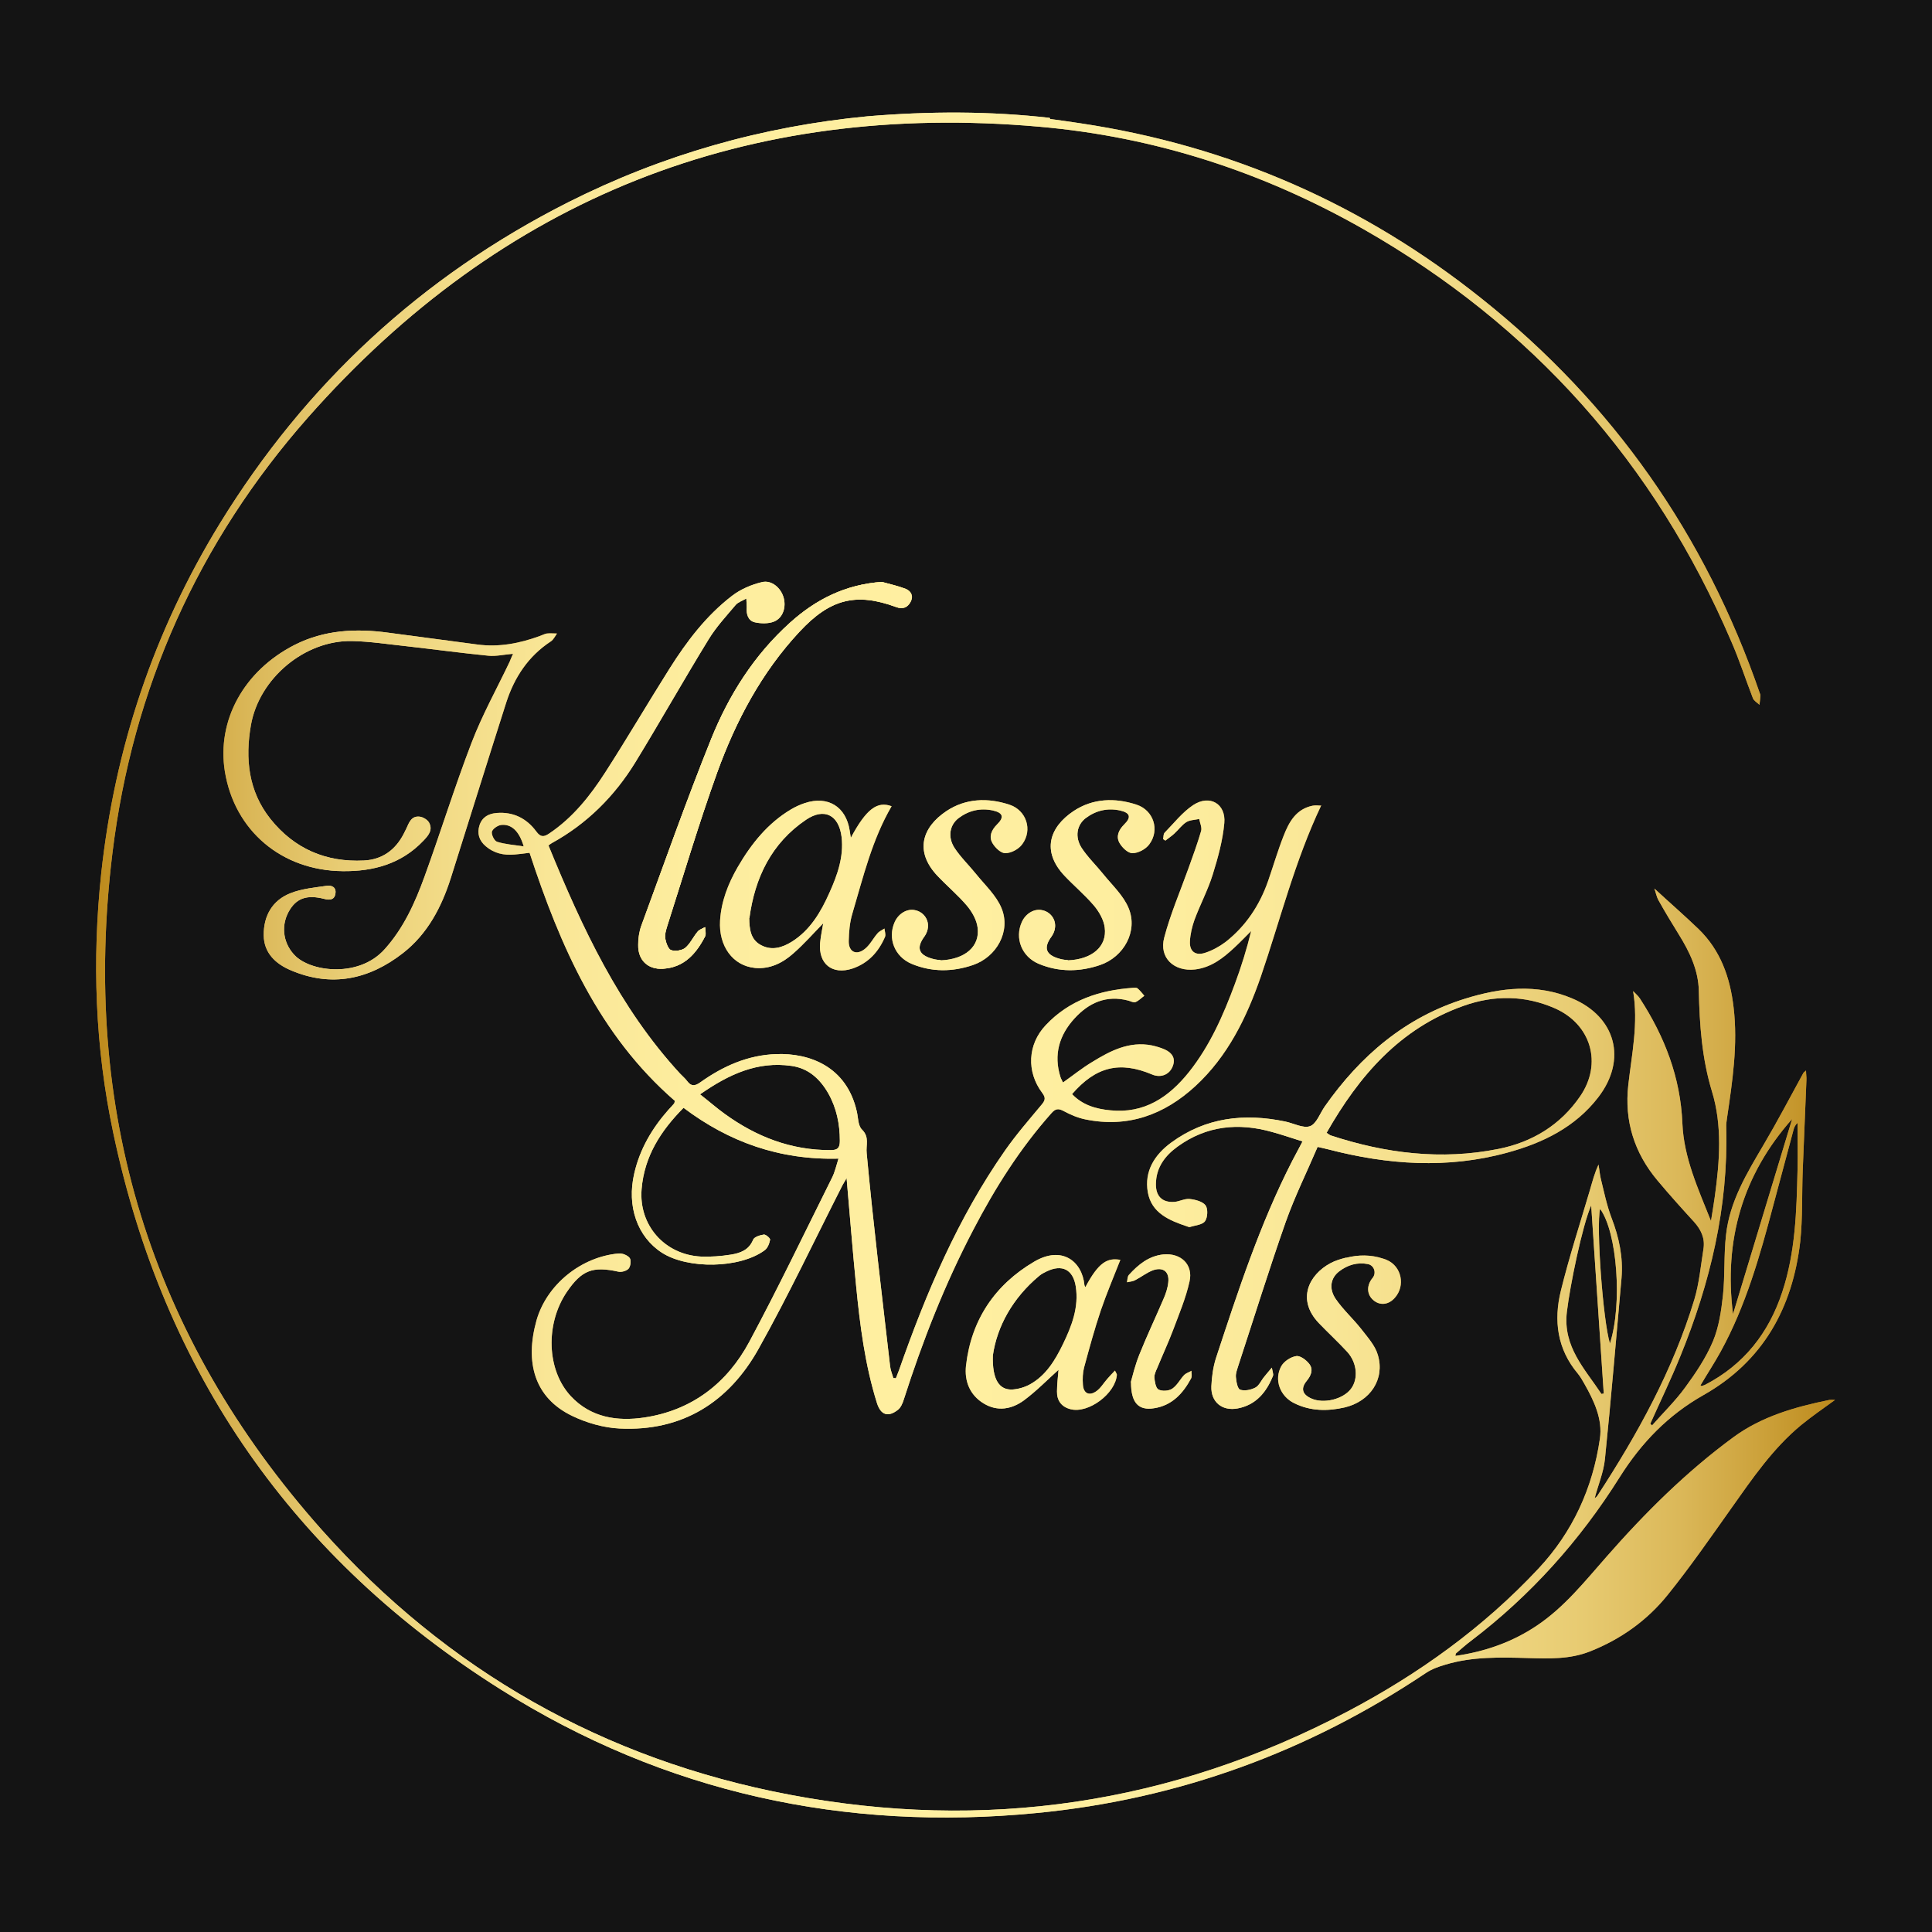 <?xml version="1.0" encoding="UTF-8"?>
<svg id="Layer_1" data-name="Layer 1" xmlns="http://www.w3.org/2000/svg" xmlns:xlink="http://www.w3.org/1999/xlink" viewBox="0 0 100 100">
  <defs>
    <style>
      .cls-1 {
        fill: url(#linear-gradient-2);
      }

      .cls-2 {
        fill: url(#linear-gradient-6);
      }

      .cls-3 {
        fill: url(#linear-gradient-11);
      }

      .cls-4 {
        fill: url(#linear-gradient-10);
      }

      .cls-5 {
        fill: url(#linear-gradient-5);
      }

      .cls-6 {
        fill: #141414;
      }

      .cls-7 {
        fill: url(#linear-gradient-7);
      }

      .cls-8 {
        fill: url(#linear-gradient-9);
      }

      .cls-9 {
        fill: url(#linear-gradient-3);
      }

      .cls-10 {
        fill: url(#linear-gradient);
      }

      .cls-11 {
        fill: url(#linear-gradient-4);
      }

      .cls-12 {
        fill: url(#linear-gradient-8);
      }

      .cls-13 {
        fill: url(#linear-gradient-12);
      }

      .cls-14 {
        fill: url(#linear-gradient-13);
      }
    </style>
    <linearGradient id="linear-gradient" x1="11.55" y1="41.67" x2="28.82" y2="41.67" gradientUnits="userSpaceOnUse">
      <stop offset="0" stop-color="#b5843a"/>
      <stop offset=".05" stop-color="#c39951"/>
      <stop offset=".13" stop-color="#dbbb77"/>
      <stop offset=".21" stop-color="#ecd492"/>
      <stop offset=".28" stop-color="#f7e3a3"/>
      <stop offset=".33" stop-color="#fbe9a9"/>
      <stop offset=".99" stop-color="#b47b2b"/>
    </linearGradient>
    <linearGradient id="linear-gradient-2" x1="33.03" y1="40.14" x2="47.21" y2="40.14" xlink:href="#linear-gradient"/>
    <linearGradient id="linear-gradient-3" x1="52.75" y1="45.8" x2="59.77" y2="45.8" xlink:href="#linear-gradient"/>
    <linearGradient id="linear-gradient-4" x1="46.17" y1="45.8" x2="53.19" y2="45.8" xlink:href="#linear-gradient"/>
    <linearGradient id="linear-gradient-5" x1="58.34" y1="68.92" x2="61.69" y2="68.92" xlink:href="#linear-gradient"/>
    <linearGradient id="linear-gradient-6" x1="5" y1="50" x2="95" y2="50" xlink:href="#linear-gradient"/>
    <linearGradient id="linear-gradient-7" x1="24.77" y1="52.04" x2="68.39" y2="52.04" xlink:href="#linear-gradient"/>
    <linearGradient id="linear-gradient-8" x1="59.37" y1="62.06" x2="83.56" y2="62.06" xlink:href="#linear-gradient"/>
    <linearGradient id="linear-gradient-9" x1="37.26" y1="45.84" x2="46.14" y2="45.84" xlink:href="#linear-gradient"/>
    <linearGradient id="linear-gradient-10" x1="33.03" y1="40.14" x2="47.21" y2="40.14" xlink:href="#linear-gradient"/>
    <linearGradient id="linear-gradient-11" x1="49.98" y1="68.96" x2="57.99" y2="68.96" xlink:href="#linear-gradient"/>
    <linearGradient id="linear-gradient-12" x1="66.17" y1="68.97" x2="72.52" y2="68.97" xlink:href="#linear-gradient"/>
    <linearGradient id="linear-gradient-13" x1="5" y1="50" x2="95" y2="50" gradientUnits="userSpaceOnUse">
      <stop offset="0" stop-color="#bd8a1c"/>
      <stop offset=".04" stop-color="#cba039"/>
      <stop offset=".09" stop-color="#dbb859"/>
      <stop offset=".14" stop-color="#e8cc73"/>
      <stop offset=".2" stop-color="#f2db87"/>
      <stop offset=".26" stop-color="#f9e696"/>
      <stop offset=".34" stop-color="#fded9e"/>
      <stop offset=".48" stop-color="#ffefa1"/>
      <stop offset=".62" stop-color="#fded9e"/>
      <stop offset=".71" stop-color="#f9e696"/>
      <stop offset=".78" stop-color="#f2db87"/>
      <stop offset=".85" stop-color="#e8cc73"/>
      <stop offset=".91" stop-color="#dbb859"/>
      <stop offset=".96" stop-color="#cba039"/>
      <stop offset="1" stop-color="#bd8a1c"/>
    </linearGradient>
  </defs>
  <rect class="cls-6" width="100" height="100"/>
  <g>
    <g>
      <path class="cls-10" d="M26.55,33.85c-.09,.2-.13,.3-.17,.4-.66,1.39-1.42,2.75-1.97,4.19-.88,2.29-1.6,4.63-2.44,6.94-.49,1.35-1.08,2.66-2.06,3.75-1.3,1.46-3.71,1.19-4.59,.38-.63-.59-.81-1.51-.39-2.3,.39-.72,.94-.92,1.87-.68,.26,.07,.51,.05,.56-.27,.06-.34-.2-.45-.45-.41-.63,.09-1.29,.15-1.87,.38-.95,.37-1.4,1.18-1.39,2.18,.01,.92,.62,1.48,1.4,1.81,2.11,.9,4.05,.48,5.81-.89,1.28-1,2-2.39,2.48-3.9,.96-3.03,1.9-6.06,2.87-9.09,.42-1.29,1.14-2.38,2.3-3.14,.14-.09,.22-.27,.32-.41-.18,0-.36-.02-.53,0-.12,.02-.24,.09-.36,.13-1.04,.38-2.11,.59-3.23,.44-1.53-.21-3.07-.4-4.6-.61-1.68-.23-3.32-.15-4.86,.63-2.63,1.34-4.04,3.91-3.61,6.56,.5,3.05,2.93,5.12,6.1,5.15,1.59,.02,3.04-.38,4.17-1.57,.25-.26,.51-.55,.3-.94-.08-.15-.31-.29-.49-.31-.43-.05-.55,.31-.69,.62-.04,.09-.09,.17-.13,.26-.43,.84-1.11,1.34-2.06,1.39-1.97,.1-3.61-.61-4.84-2.15-1.14-1.43-1.32-3.12-1.01-4.87,.43-2.41,2.78-4.39,5.23-4.34,.95,.02,1.89,.17,2.84,.27,1.41,.16,2.81,.35,4.22,.49,.39,.04,.79-.06,1.29-.1Z"/>
      <path class="cls-1" d="M45.65,30.12c-1.88,.13-3.42,.9-4.76,2.11-1.86,1.67-3.17,3.75-4.09,6.04-1.28,3.18-2.42,6.42-3.61,9.65-.11,.31-.16,.66-.16,.99-.01,.79,.5,1.28,1.28,1.23,1.1-.07,1.72-.79,2.18-1.68,.06-.12,0-.31,0-.47-.13,.08-.29,.12-.38,.23-.23,.27-.38,.62-.64,.84-.17,.14-.52,.19-.74,.12-.15-.05-.26-.37-.3-.58-.04-.19,.02-.42,.08-.61,.86-2.67,1.65-5.36,2.6-8,.97-2.68,2.3-5.19,4.27-7.3,1.58-1.69,2.93-2.03,5-1.27,.32,.12,.58,.04,.74-.26,.16-.31,.03-.56-.25-.68-.4-.16-.82-.25-1.23-.36Z"/>
      <path class="cls-9" d="M55.27,49.69c-.07,0-.26-.01-.45-.07-.7-.2-.82-.57-.39-1.15,.1-.14,.17-.32,.18-.48,.04-.43-.26-.8-.67-.88-.41-.09-.85,.17-1.05,.61-.38,.84-.01,1.8,.88,2.17,1.04,.43,2.11,.42,3.17,.06,1.23-.42,1.97-1.75,1.48-2.94-.27-.66-.85-1.19-1.31-1.76-.37-.46-.81-.88-1.13-1.37-.36-.57-.24-1.18,.21-1.53,.53-.4,1.13-.54,1.78-.4,.53,.12,.6,.35,.21,.73-.28,.28-.43,.62-.23,.96,.14,.24,.44,.53,.67,.52,.3,0,.69-.21,.87-.46,.55-.74,.22-1.76-.66-2.05-1.12-.37-2.27-.33-3.26,.33-1.26,.84-1.66,2.08-.48,3.34,.5,.53,1.06,1,1.53,1.55,.27,.32,.51,.74,.56,1.14,.13,.97-.64,1.65-1.92,1.7Z"/>
      <path class="cls-11" d="M48.69,49.69c-.07,0-.26-.01-.45-.07-.7-.2-.82-.57-.39-1.15,.1-.14,.17-.32,.18-.48,.04-.43-.26-.8-.67-.88-.41-.09-.85,.17-1.05,.61-.38,.84-.01,1.8,.88,2.17,1.04,.43,2.11,.42,3.17,.06,1.23-.42,1.97-1.75,1.48-2.94-.27-.66-.85-1.19-1.31-1.76-.37-.46-.81-.88-1.13-1.37-.36-.57-.24-1.18,.21-1.53,.53-.4,1.13-.54,1.78-.4,.53,.12,.6,.35,.21,.73-.28,.28-.43,.62-.23,.96,.14,.24,.44,.53,.67,.52,.3,0,.69-.21,.87-.46,.55-.74,.22-1.76-.66-2.05-1.12-.37-2.27-.33-3.26,.33-1.26,.84-1.66,2.08-.48,3.34,.5,.53,1.06,1,1.53,1.55,.27,.32,.51,.74,.56,1.14,.13,.97-.64,1.65-1.92,1.7Z"/>
      <path class="cls-5" d="M58.54,71.55c0,1.09,.41,1.46,1.19,1.34,.93-.14,1.5-.76,1.92-1.54,.06-.11,.02-.26,.02-.4-.12,.07-.27,.12-.37,.21-.22,.23-.37,.55-.63,.72-.18,.12-.52,.14-.71,.04-.14-.08-.19-.4-.21-.62-.01-.16,.08-.34,.15-.5,.27-.66,.57-1.3,.82-1.96,.31-.83,.66-1.65,.85-2.51,.2-.88-.45-1.49-1.36-1.4-.75,.08-1.3,.53-1.78,1.06-.08,.09-.07,.25-.1,.38,.14-.03,.29-.04,.41-.1,.33-.17,.62-.41,.96-.53,.52-.17,.83,.1,.77,.63-.03,.3-.13,.6-.25,.87-.41,.96-.86,1.91-1.25,2.88-.22,.55-.36,1.13-.44,1.42Z"/>
      <path class="cls-2" d="M54.36,6.16c.52,.07,1.03,.14,1.55,.22,7.76,1.16,14.7,4.21,20.81,9.1,6.77,5.4,11.55,12.22,14.37,20.41,.01,.03,.03,.06,.03,.09-.01,.17-.03,.33-.05,.5-.12-.11-.29-.21-.34-.34-.38-.98-.7-1.98-1.12-2.94-3.96-9.24-10.31-16.36-19.04-21.34-5.2-2.96-10.8-4.78-16.76-5.3-15.14-1.34-27.83,3.67-37.88,15.06-5.67,6.43-9.07,14.01-10.11,22.53-1.63,13.27,1.93,25.03,10.84,35.04,6.49,7.28,14.6,11.88,24.19,13.7,10.11,1.92,19.78,.5,28.91-4.31,3.68-1.94,7.03-4.35,9.87-7.39,1.77-1.89,2.81-4.17,3.18-6.72,.15-1-.3-1.96-.8-2.84-.1-.18-.21-.37-.34-.53-1.07-1.27-1.26-2.75-.88-4.29,.43-1.75,.99-3.47,1.5-5.2,.13-.44,.24-.89,.45-1.33,.04,.23,.06,.47,.11,.7,.17,.69,.31,1.39,.56,2.05,.39,1.01,.61,2.04,.52,3.12-.28,3.13-.54,6.26-.86,9.38-.07,.68-.35,1.33-.53,2.02,.05-.04,.11-.08,.14-.13,2.08-3.19,3.91-6.5,5.02-10.16,.25-.84,.33-1.73,.47-2.61,.09-.55-.12-1-.49-1.41-.64-.7-1.28-1.41-1.89-2.14-1.2-1.43-1.72-3.08-1.51-4.94,.18-1.6,.53-3.19,.25-4.86,.12,.13,.26,.24,.35,.38,1.28,1.97,2.1,4.08,2.2,6.46,.07,1.78,.82,3.4,1.48,5.06,.07-.43,.14-.86,.2-1.28,.25-1.82,.39-3.67-.15-5.43-.52-1.71-.64-3.44-.68-5.2-.02-1.08-.48-2.03-1.04-2.93-.36-.58-.71-1.16-1.04-1.75-.11-.19-.15-.43-.22-.62,.77,.71,1.54,1.38,2.28,2.09,1.15,1.11,1.64,2.52,1.82,4.06,.23,1.93-.06,3.83-.34,5.73-.02,.16-.05,.32-.04,.48,.11,4.14-.83,8.06-2.38,11.86-.48,1.18-1.03,2.32-1.55,3.48,.03,.03,.06,.06,.09,.09,.57-.65,1.2-1.26,1.71-1.96,.55-.75,1.08-1.54,1.44-2.39,.31-.74,.43-1.57,.52-2.38,.11-1.04,.04-2.1,.16-3.14,.19-1.73,1.08-3.19,1.94-4.65,.72-1.22,1.38-2.48,2.06-3.72,.02-.04,.06-.06,.14-.13,0,.2,.03,.35,.02,.5-.06,1.55-.13,3.09-.19,4.64-.05,1.24,0,2.49-.13,3.72-.4,3.43-1.92,6.19-5.01,7.94-1.82,1.03-3.2,2.45-4.33,4.24-2.05,3.27-4.61,6.13-7.7,8.48-.27,.2-.52,.43-.78,.65-.02,.02-.01,.06-.03,.13,1.53-.22,2.94-.71,4.22-1.57,1.43-.96,2.48-2.29,3.6-3.56,1.99-2.27,4.13-4.4,6.57-6.19,1.47-1.08,3.2-1.57,4.97-1.93,.07-.01,.15,0,.29,0-.62,.45-1.2,.85-1.74,1.29-1.47,1.21-2.54,2.78-3.63,4.32-1.07,1.51-2.13,3.04-3.29,4.48-1.06,1.32-2.43,2.3-4.03,2.93-1.04,.41-2.12,.37-3.2,.34-1.44-.04-2.88-.08-4.27,.34-.35,.1-.71,.23-1.01,.43-6.11,4.09-12.82,6.54-20.14,7.25-9.95,.97-19.26-1.05-27.73-6.38-10.73-6.75-17.46-16.39-20.08-28.83-.94-4.44-1.1-8.93-.62-13.43,.7-6.48,2.72-12.52,6.13-18.09,4.45-7.25,10.46-12.81,18.04-16.64,4.88-2.46,10.05-3.93,15.49-4.45,3.21-.27,6.36-.27,9.43,.08Zm33.65,65.54s.05,.04,.06,.04c.06-.02,.12-.03,.18-.06,2.01-1.04,3.3-2.68,4-4.81,.68-2.05,.74-4.18,.79-6.31,.02-.81,0-1.63,0-2.44-.12,.11-.18,.24-.21,.37-.35,1.31-.7,2.61-1.05,3.92-.69,2.6-1.42,5.19-2.73,7.57-.32,.58-.69,1.14-1.03,1.72Zm-5.65-9.31c-.46,1.04-1.1,4.16-1.26,5.52-.21,1.8,.93,2.94,1.79,4.24,.04,0,.08-.02,.12-.02-.22-3.28-.44-6.57-.65-9.73Zm7.34,5.63c1.02-3.37,2.04-6.73,3.06-10.1-2.57,2.9-3.54,6.28-3.06,10.1Zm-6.88-5.45c-.21,.88,.15,5.81,.51,6.97,.65-2.02,.38-5.76-.51-6.97Z"/>
      <path class="cls-7" d="M68.39,41.68c-1.37,2.88-2.12,5.92-3.13,8.87-.74,2.13-1.71,4.12-3.39,5.67-1.61,1.48-3.49,2.17-5.69,1.72-.39-.08-.77-.24-1.12-.43-.28-.15-.43-.13-.64,.11-1.62,1.82-2.91,3.86-4.03,6.01-1.48,2.82-2.64,5.78-3.61,8.81-.06,.19-.15,.41-.3,.53-.51,.4-.89,.28-1.09-.35-.62-1.98-.88-4.03-1.08-6.09-.18-1.81-.32-3.62-.49-5.55-.11,.19-.16,.27-.21,.36-1.44,2.83-2.8,5.71-4.35,8.48-1.54,2.75-3.94,4.28-7.19,4.12-.83-.04-1.7-.29-2.45-.65-1.96-.94-2.46-2.77-1.85-4.95,.53-1.86,2.32-3.29,4.25-3.46,.19-.02,.46,.09,.57,.23,.09,.11,.05,.43-.05,.55-.1,.12-.37,.2-.54,.16-1.32-.29-1.89-.08-2.66,1.05-1.12,1.65-1.05,4.05,.21,5.4,1.03,1.1,2.39,1.31,3.8,1.1,2.47-.37,4.29-1.78,5.44-3.93,1.49-2.78,2.86-5.64,4.27-8.47,.15-.29,.22-.62,.34-1-3.05,.08-5.67-.86-8.02-2.63-1.19,1.2-2.03,2.52-2.17,4.2-.16,1.88,1.2,3.41,3.08,3.5,.51,.02,1.03-.02,1.54-.1,.48-.08,.93-.23,1.15-.77,.06-.15,.36-.24,.56-.27,.1-.01,.34,.2,.32,.27-.04,.2-.13,.44-.29,.55-1.29,.94-3.97,.98-5.31,.12-1.27-.82-1.83-2.4-1.43-4.11,.29-1.26,.92-2.33,1.77-3.29,.1-.11,.2-.21,.29-.32,.02-.02,.02-.06,.04-.14-3.93-3.41-5.93-8-7.52-12.84-.3,.04-.54,.07-.78,.09-.55,.05-1.06-.06-1.49-.43-.34-.29-.46-.66-.32-1.09,.14-.42,.47-.6,.89-.63,.86-.07,1.55,.28,2.05,.96,.22,.3,.39,.29,.67,.1,1.22-.82,2.11-1.94,2.89-3.15,1.14-1.77,2.21-3.6,3.34-5.39,.89-1.41,1.9-2.74,3.23-3.76,.44-.34,1-.58,1.55-.71,.5-.12,.98,.3,1.12,.8,.14,.49-.03,1.05-.49,1.24-.29,.12-.69,.11-1,.04-.35-.08-.45-.42-.42-.78,0-.11-.01-.22-.02-.45-.23,.13-.43,.19-.55,.33-.49,.58-1.01,1.14-1.4,1.78-1.29,2.1-2.5,4.25-3.79,6.36-1.08,1.76-2.51,3.19-4.33,4.19-.07,.04-.13,.09-.17,.12,1.74,4.26,3.66,8.39,6.81,11.81,.12,.13,.26,.24,.37,.39,.21,.28,.4,.26,.68,.06,1.18-.84,2.46-1.41,3.93-1.46,1.7-.06,3.64,.62,4.17,2.98,.07,.31,.06,.72,.26,.92,.41,.4,.2,.8,.25,1.24,.34,3.67,.79,7.34,1.21,11,.02,.21,.11,.42,.17,.63,.04,0,.09,0,.13,.01,.05-.14,.11-.27,.16-.41,1.4-4,3.05-7.89,5.49-11.38,.58-.83,1.25-1.6,1.9-2.38,.2-.24,.2-.37,.02-.61-.81-1.08-.76-2.5,.19-3.5,1.21-1.29,2.78-1.81,4.51-1.93,.08,0,.19-.02,.24,.03,.13,.11,.24,.25,.35,.38-.15,.11-.29,.26-.46,.33-.1,.04-.25-.05-.37-.08-1.13-.3-2.04,.11-2.78,.92-.79,.86-1.1,1.88-.73,3.04,.03,.09,.08,.17,.13,.28,.51-.36,.99-.75,1.51-1.06,.94-.58,1.92-1.09,3.09-.86,.23,.05,.47,.12,.69,.22,.36,.17,.55,.45,.39,.86-.15,.39-.53,.58-.94,.47-.05-.01-.09-.03-.14-.05-1.67-.7-2.9-.4-4.13,1.02,.54,.57,1.24,.77,1.98,.84,1.76,.18,3.03-.68,4.07-1.98,1.09-1.37,1.78-2.95,2.38-4.57,.33-.89,.61-1.79,.84-2.73-.29,.29-.57,.58-.87,.86-.58,.54-1.2,1.03-2.04,1.13-1.08,.12-1.87-.6-1.59-1.65,.32-1.22,.83-2.4,1.26-3.6,.23-.64,.46-1.27,.65-1.92,.05-.18-.06-.41-.1-.62-.22,.05-.48,.05-.66,.16-.24,.15-.41,.4-.63,.6-.14,.13-.31,.24-.46,.36-.04-.03-.08-.05-.12-.08,.03-.11,.01-.26,.08-.33,.48-.49,.92-1.06,1.48-1.43,.85-.56,1.7-.07,1.61,.93-.08,.9-.33,1.8-.6,2.67-.25,.8-.65,1.55-.94,2.33-.13,.36-.22,.75-.24,1.12-.03,.52,.28,.76,.78,.6,.37-.12,.74-.32,1.06-.56,1.06-.83,1.77-1.91,2.21-3.17,.27-.78,.5-1.57,.8-2.33,.28-.72,.65-1.39,1.51-1.56,.16-.03,.32,0,.45,0Zm-32.16,14.96c.49,.38,.87,.72,1.29,1.02,1.63,1.18,3.43,1.88,5.48,1.87,.36,0,.47-.12,.47-.48,0-.87-.17-1.7-.6-2.46-.43-.75-1.03-1.3-1.91-1.42-1.75-.25-3.23,.43-4.72,1.47Zm-9.12-12.82c-.23-.8-.64-1.18-1.17-1.12-.18,.02-.44,.2-.48,.35-.03,.16,.13,.48,.27,.52,.41,.13,.86,.16,1.38,.24Z"/>
      <path class="cls-12" d="M68.2,59.36c-.56,1.31-1.19,2.58-1.66,3.91-.86,2.45-1.63,4.93-2.44,7.4-.06,.2-.15,.41-.13,.61,.02,.23,.08,.6,.22,.65,.23,.08,.56,.01,.79-.11,.19-.1,.3-.37,.45-.55,.1-.13,.21-.25,.4-.48,.04,.23,.09,.34,.06,.42-.34,.85-.88,1.51-1.83,1.69-.8,.15-1.39-.33-1.36-1.14,.02-.49,.09-1,.24-1.47,1.14-3.46,2.27-6.93,3.94-10.19,.16-.31,.33-.62,.54-1.02-.55-.17-1.06-.35-1.58-.49-1.74-.49-3.39-.33-4.89,.76-.65,.47-1.11,1.08-1.12,1.93-.01,.63,.32,.97,.95,.93,.27-.02,.54-.18,.8-.15,.29,.03,.67,.13,.82,.33,.13,.18,.11,.63-.03,.82-.14,.19-.51,.21-.78,.3-.04,.01-.09-.01-.14-.03-.93-.31-1.85-.69-2.04-1.77-.19-1.09,.35-1.94,1.21-2.57,1.79-1.31,3.79-1.53,5.9-1.09,.44,.09,.94,.37,1.29,.24,.33-.12,.51-.66,.76-1.02,1.84-2.62,4.17-4.62,7.27-5.58,1.83-.57,3.7-.79,5.54-.01,2.25,.95,2.85,3.16,1.35,5.11-1.19,1.55-2.87,2.37-4.71,2.87-3.1,.85-6.2,.63-9.27-.17-.15-.04-.31-.07-.56-.13Zm.47-.72c.1,.06,.15,.11,.21,.13,2.83,.93,5.72,1.29,8.67,.7,1.76-.35,3.22-1.24,4.24-2.73,1.16-1.69,.57-3.72-1.31-4.55-1.55-.68-3.15-.69-4.72-.13-3.29,1.16-5.41,3.61-7.1,6.58Z"/>
      <path class="cls-8" d="M44.04,43.36c.8-1.49,1.37-1.91,2.11-1.63-1.01,1.73-1.47,3.66-2.03,5.55-.14,.46-.18,.95-.19,1.43-.01,.56,.39,.76,.83,.41,.27-.21,.43-.55,.66-.81,.09-.11,.24-.17,.36-.25,.01,.14,.08,.31,.03,.43-.33,.77-.86,1.36-1.68,1.64-1.05,.35-1.78-.24-1.68-1.33,.03-.35,.11-.7,.16-1.01-.5,.51-.99,1.07-1.55,1.56-.55,.49-1.21,.82-1.98,.75-1.15-.11-1.89-1.13-1.81-2.45,.06-1,.42-1.92,.92-2.78,.7-1.2,1.55-2.26,2.76-2.98,.22-.13,.46-.24,.7-.32,1.2-.4,2.14,.18,2.33,1.42,.01,.09,.03,.18,.06,.37Zm-5.26,4.16c.01,.56,.06,1.11,.61,1.4,.56,.3,1.1,.13,1.6-.18,.95-.6,1.5-1.54,1.94-2.53,.41-.91,.75-1.86,.63-2.89-.14-1.13-.89-1.53-1.84-.89-1.79,1.21-2.65,3-2.93,5.09Z"/>
      <path class="cls-4" d="M45.65,30.12c.41,.12,.83,.21,1.23,.36,.28,.11,.42,.37,.25,.68-.16,.3-.41,.38-.74,.26-2.07-.77-3.42-.43-5,1.27-1.97,2.11-3.3,4.62-4.27,7.3-.95,2.64-1.75,5.33-2.6,8-.06,.2-.12,.42-.08,.61,.04,.21,.15,.53,.3,.58,.22,.07,.56,.02,.74-.12,.26-.22,.41-.57,.64-.84,.09-.11,.25-.16,.38-.23,0,.16,.06,.34,0,.47-.46,.9-1.09,1.62-2.18,1.68-.78,.05-1.3-.45-1.28-1.23,0-.33,.05-.68,.16-.99,1.18-3.22,2.32-6.46,3.61-9.65,.92-2.29,2.24-4.36,4.09-6.04,1.34-1.21,2.89-1.99,4.76-2.11Z"/>
      <path class="cls-3" d="M56.17,66.64c.69-1.31,1.15-1.55,1.82-1.43-.34,.87-.71,1.73-1.01,2.61-.33,.98-.6,1.97-.87,2.97-.07,.27-.08,.58-.06,.86,.02,.46,.31,.62,.68,.37,.24-.16,.4-.45,.6-.67,.11-.13,.23-.25,.38-.41,.07,.14,.1,.18,.1,.22-.07,.97-1.47,2.02-2.4,1.78-.47-.12-.71-.45-.7-.92,0-.41,.06-.83,.08-1.12-.55,.49-1.13,1.09-1.79,1.58-.63,.46-1.37,.6-2.09,.16-.72-.44-1-1.16-.91-1.96,.27-2.36,1.49-4.17,3.52-5.37,1.45-.86,2.49-.02,2.61,1.2,0,.04,.04,.08,.06,.13Zm-4.78,3.51c-.04,1.26,.33,1.81,1.02,1.77,.31-.02,.64-.12,.91-.27,.82-.46,1.29-1.24,1.69-2.06,.46-.95,.84-1.92,.67-3.01-.14-.87-.71-1.16-1.51-.77-.13,.06-.26,.13-.37,.22-1.4,1.16-2.2,2.65-2.41,4.13Z"/>
      <path class="cls-13" d="M69.69,65.1c.62-.16,1.27-.16,1.88,.04,.08,.02,.15,.05,.22,.08,.76,.33,.96,1.33,.41,1.95-.32,.37-.77,.42-1.11,.13-.36-.3-.36-.78-.04-1.16,0,0,0,0,0,0,.2-.25,.08-.64-.24-.71,0,0,0,0,0,0-.55-.11-1.06,.04-1.5,.38-.44,.34-.54,.89-.17,1.43,.38,.55,.89,1.01,1.31,1.54,.33,.43,.73,.86,.87,1.36,.37,1.25-.4,2.4-1.73,2.71-.88,.2-1.77,.19-2.6-.22-.74-.36-1.06-1.22-.67-1.92,.14-.25,.49-.48,.78-.52,.2-.03,.52,.21,.67,.41,.22,.29,.09,.6-.14,.88-.31,.38-.23,.69,.23,.9,.64,.3,1.66,.05,2.07-.5,.38-.51,.32-1.34-.2-1.91-.47-.51-.98-.98-1.46-1.48-1.18-1.23-.51-2.52,.6-3.11,.24-.13,.51-.21,.78-.28Z"/>
    </g>
    <g>
      <path class="cls-14" d="M26.55,33.85c-.09,.2-.13,.3-.17,.4-.66,1.39-1.42,2.75-1.97,4.19-.88,2.29-1.6,4.63-2.44,6.94-.49,1.35-1.08,2.66-2.06,3.75-1.3,1.46-3.71,1.19-4.59,.38-.63-.59-.81-1.51-.39-2.3,.39-.72,.94-.92,1.87-.68,.26,.07,.51,.05,.56-.27,.06-.34-.2-.45-.45-.41-.63,.09-1.29,.15-1.87,.38-.95,.37-1.4,1.18-1.39,2.18,.01,.92,.62,1.48,1.4,1.81,2.11,.9,4.05,.48,5.81-.89,1.28-1,2-2.39,2.48-3.9,.96-3.03,1.9-6.06,2.87-9.09,.42-1.29,1.14-2.38,2.3-3.14,.14-.09,.22-.27,.32-.41-.18,0-.36-.02-.53,0-.12,.02-.24,.09-.36,.13-1.04,.38-2.11,.59-3.23,.44-1.53-.21-3.07-.4-4.6-.61-1.68-.23-3.32-.15-4.86,.63-2.63,1.34-4.04,3.91-3.61,6.56,.5,3.05,2.93,5.12,6.1,5.15,1.59,.02,3.04-.38,4.17-1.57,.25-.26,.51-.55,.3-.94-.08-.15-.31-.29-.49-.31-.43-.05-.55,.31-.69,.62-.04,.09-.09,.17-.13,.26-.43,.84-1.11,1.34-2.06,1.39-1.97,.1-3.61-.61-4.84-2.15-1.14-1.43-1.32-3.12-1.01-4.87,.43-2.41,2.78-4.39,5.23-4.34,.95,.02,1.89,.17,2.84,.27,1.41,.16,2.81,.35,4.22,.49,.39,.04,.79-.06,1.29-.1Z"/>
      <path class="cls-14" d="M45.65,30.12c-1.88,.13-3.42,.9-4.76,2.11-1.86,1.67-3.17,3.75-4.09,6.04-1.28,3.18-2.42,6.42-3.61,9.65-.11,.31-.16,.66-.16,.99-.01,.79,.5,1.28,1.28,1.23,1.1-.07,1.72-.79,2.18-1.68,.06-.12,0-.31,0-.47-.13,.08-.29,.12-.38,.23-.23,.27-.38,.62-.64,.84-.17,.14-.52,.19-.74,.12-.15-.05-.26-.37-.3-.58-.04-.19,.02-.42,.08-.61,.86-2.67,1.65-5.36,2.6-8,.97-2.68,2.3-5.19,4.27-7.3,1.58-1.69,2.93-2.03,5-1.27,.32,.12,.58,.04,.74-.26,.16-.31,.03-.56-.25-.68-.4-.16-.82-.25-1.23-.36Z"/>
      <path class="cls-14" d="M55.27,49.69c-.07,0-.26-.01-.45-.07-.7-.2-.82-.57-.39-1.15,.1-.14,.17-.32,.18-.48,.04-.43-.26-.8-.67-.88-.41-.09-.85,.17-1.05,.61-.38,.84-.01,1.8,.88,2.17,1.04,.43,2.11,.42,3.17,.06,1.23-.42,1.97-1.75,1.48-2.94-.27-.66-.85-1.19-1.31-1.76-.37-.46-.81-.88-1.13-1.37-.36-.57-.24-1.18,.21-1.53,.53-.4,1.13-.54,1.78-.4,.53,.12,.6,.35,.21,.73-.28,.28-.43,.62-.23,.96,.14,.24,.44,.53,.67,.52,.3,0,.69-.21,.87-.46,.55-.74,.22-1.76-.66-2.05-1.12-.37-2.27-.33-3.26,.33-1.26,.84-1.66,2.08-.48,3.34,.5,.53,1.06,1,1.53,1.55,.27,.32,.51,.74,.56,1.14,.13,.97-.64,1.65-1.92,1.7Z"/>
      <path class="cls-14" d="M48.69,49.69c-.07,0-.26-.01-.45-.07-.7-.2-.82-.57-.39-1.15,.1-.14,.17-.32,.18-.48,.04-.43-.26-.8-.67-.88-.41-.09-.85,.17-1.05,.61-.38,.84-.01,1.8,.88,2.17,1.04,.43,2.11,.42,3.17,.06,1.23-.42,1.97-1.75,1.48-2.94-.27-.66-.85-1.19-1.31-1.76-.37-.46-.81-.88-1.13-1.37-.36-.57-.24-1.18,.21-1.53,.53-.4,1.13-.54,1.78-.4,.53,.12,.6,.35,.21,.73-.28,.28-.43,.62-.23,.96,.14,.24,.44,.53,.67,.52,.3,0,.69-.21,.87-.46,.55-.74,.22-1.76-.66-2.05-1.12-.37-2.27-.33-3.26,.33-1.26,.84-1.66,2.08-.48,3.34,.5,.53,1.06,1,1.53,1.55,.27,.32,.51,.74,.56,1.14,.13,.97-.64,1.65-1.92,1.7Z"/>
      <path class="cls-14" d="M58.54,71.55c0,1.09,.41,1.46,1.19,1.34,.93-.14,1.5-.76,1.92-1.54,.06-.11,.02-.26,.02-.4-.12,.07-.27,.12-.37,.21-.22,.23-.37,.55-.63,.72-.18,.12-.52,.14-.71,.04-.14-.08-.19-.4-.21-.62-.01-.16,.08-.34,.15-.5,.27-.66,.57-1.3,.82-1.96,.31-.83,.66-1.65,.85-2.51,.2-.88-.45-1.49-1.36-1.4-.75,.08-1.3,.53-1.78,1.06-.08,.09-.07,.25-.1,.38,.14-.03,.29-.04,.41-.1,.33-.17,.62-.41,.96-.53,.52-.17,.83,.1,.77,.63-.03,.3-.13,.6-.25,.87-.41,.96-.86,1.91-1.25,2.88-.22,.55-.36,1.13-.44,1.42Z"/>
      <path class="cls-14" d="M54.36,6.16c.52,.07,1.03,.14,1.55,.22,7.76,1.16,14.7,4.21,20.81,9.1,6.77,5.4,11.55,12.22,14.37,20.41,.01,.03,.03,.06,.03,.09-.01,.17-.03,.33-.05,.5-.12-.11-.29-.21-.34-.34-.38-.98-.7-1.98-1.12-2.94-3.96-9.24-10.31-16.36-19.04-21.34-5.2-2.96-10.8-4.78-16.76-5.3-15.14-1.34-27.83,3.67-37.88,15.06-5.67,6.43-9.07,14.01-10.11,22.53-1.63,13.27,1.93,25.03,10.84,35.04,6.49,7.28,14.6,11.88,24.19,13.7,10.11,1.92,19.78,.5,28.91-4.31,3.68-1.94,7.03-4.35,9.87-7.39,1.77-1.89,2.81-4.17,3.18-6.72,.15-1-.3-1.96-.8-2.84-.1-.18-.21-.37-.34-.53-1.07-1.27-1.26-2.75-.88-4.29,.43-1.75,.99-3.47,1.5-5.2,.13-.44,.24-.89,.45-1.33,.04,.23,.06,.47,.11,.7,.17,.69,.31,1.39,.56,2.05,.39,1.01,.61,2.04,.52,3.12-.28,3.13-.54,6.26-.86,9.38-.07,.68-.35,1.33-.53,2.02,.05-.04,.11-.08,.14-.13,2.08-3.19,3.91-6.5,5.02-10.16,.25-.84,.33-1.73,.47-2.61,.09-.55-.12-1-.49-1.41-.64-.7-1.28-1.41-1.89-2.14-1.2-1.43-1.72-3.08-1.51-4.94,.18-1.6,.53-3.19,.25-4.86,.12,.13,.26,.24,.35,.38,1.28,1.97,2.1,4.08,2.2,6.46,.07,1.78,.82,3.4,1.48,5.06,.07-.43,.14-.86,.2-1.28,.25-1.82,.39-3.67-.15-5.43-.52-1.71-.64-3.44-.68-5.2-.02-1.08-.48-2.03-1.04-2.93-.36-.58-.71-1.16-1.04-1.75-.11-.19-.15-.43-.22-.62,.77,.71,1.54,1.38,2.28,2.09,1.15,1.11,1.64,2.52,1.82,4.06,.23,1.93-.06,3.83-.34,5.73-.02,.16-.05,.32-.04,.48,.11,4.14-.83,8.06-2.38,11.86-.48,1.18-1.03,2.32-1.55,3.48,.03,.03,.06,.06,.09,.09,.57-.65,1.2-1.26,1.71-1.96,.55-.75,1.08-1.54,1.44-2.39,.31-.74,.43-1.57,.52-2.38,.11-1.04,.04-2.1,.16-3.14,.19-1.73,1.08-3.19,1.94-4.65,.72-1.22,1.38-2.48,2.06-3.72,.02-.04,.06-.06,.14-.13,0,.2,.03,.35,.02,.5-.06,1.55-.13,3.09-.19,4.64-.05,1.24,0,2.49-.13,3.72-.4,3.43-1.92,6.19-5.01,7.94-1.82,1.03-3.2,2.45-4.33,4.24-2.05,3.27-4.61,6.13-7.7,8.48-.27,.2-.52,.43-.78,.65-.02,.02-.01,.06-.03,.13,1.53-.22,2.94-.71,4.22-1.57,1.43-.96,2.48-2.29,3.6-3.56,1.99-2.27,4.13-4.4,6.57-6.19,1.47-1.08,3.2-1.57,4.97-1.93,.07-.01,.15,0,.29,0-.62,.45-1.2,.85-1.74,1.29-1.47,1.21-2.54,2.78-3.63,4.32-1.07,1.51-2.13,3.04-3.29,4.48-1.06,1.32-2.43,2.3-4.03,2.93-1.04,.41-2.12,.37-3.2,.34-1.44-.04-2.88-.08-4.27,.34-.35,.1-.71,.23-1.01,.43-6.11,4.09-12.82,6.54-20.14,7.25-9.95,.97-19.26-1.05-27.73-6.38-10.73-6.75-17.46-16.39-20.08-28.83-.94-4.44-1.1-8.93-.62-13.43,.7-6.48,2.72-12.52,6.13-18.09,4.45-7.25,10.46-12.81,18.04-16.64,4.88-2.46,10.05-3.93,15.49-4.45,3.21-.27,6.36-.27,9.43,.08Zm33.65,65.54s.05,.04,.06,.04c.06-.02,.12-.03,.18-.06,2.01-1.04,3.3-2.68,4-4.81,.68-2.05,.74-4.18,.79-6.31,.02-.81,0-1.63,0-2.44-.12,.11-.18,.24-.21,.37-.35,1.31-.7,2.61-1.05,3.92-.69,2.6-1.42,5.19-2.73,7.57-.32,.58-.69,1.14-1.03,1.72Zm-5.65-9.31c-.46,1.04-1.1,4.16-1.26,5.52-.21,1.8,.93,2.94,1.79,4.24,.04,0,.08-.02,.12-.02-.22-3.28-.44-6.57-.65-9.73Zm7.34,5.63c1.02-3.37,2.04-6.73,3.06-10.1-2.57,2.9-3.54,6.28-3.06,10.1Zm-6.88-5.45c-.21,.88,.15,5.81,.51,6.97,.65-2.02,.38-5.76-.51-6.97Z"/>
      <path class="cls-14" d="M68.39,41.68c-1.37,2.88-2.12,5.92-3.13,8.87-.74,2.13-1.71,4.12-3.39,5.67-1.61,1.48-3.49,2.17-5.69,1.72-.39-.08-.77-.24-1.12-.43-.28-.15-.43-.13-.64,.11-1.62,1.82-2.91,3.86-4.03,6.01-1.48,2.82-2.64,5.78-3.61,8.81-.06,.19-.15,.41-.3,.53-.51,.4-.89,.28-1.09-.35-.62-1.98-.88-4.03-1.08-6.09-.18-1.81-.32-3.62-.49-5.55-.11,.19-.16,.27-.21,.36-1.44,2.83-2.8,5.71-4.35,8.48-1.54,2.75-3.94,4.28-7.19,4.12-.83-.04-1.7-.29-2.45-.65-1.96-.94-2.46-2.77-1.85-4.95,.53-1.86,2.32-3.29,4.25-3.46,.19-.02,.46,.09,.57,.23,.09,.11,.05,.43-.05,.55-.1,.12-.37,.2-.54,.16-1.32-.29-1.89-.08-2.66,1.05-1.12,1.65-1.05,4.05,.21,5.4,1.03,1.1,2.39,1.31,3.8,1.1,2.47-.37,4.29-1.78,5.44-3.93,1.49-2.78,2.86-5.64,4.27-8.47,.15-.29,.22-.62,.34-1-3.05,.08-5.67-.86-8.02-2.63-1.19,1.2-2.03,2.52-2.17,4.2-.16,1.88,1.2,3.41,3.08,3.5,.51,.02,1.03-.02,1.54-.1,.48-.08,.93-.23,1.15-.77,.06-.15,.36-.24,.56-.27,.1-.01,.34,.2,.32,.27-.04,.2-.13,.44-.29,.55-1.29,.94-3.97,.98-5.31,.12-1.27-.82-1.83-2.4-1.43-4.11,.29-1.26,.92-2.33,1.77-3.29,.1-.11,.2-.21,.29-.32,.02-.02,.02-.06,.04-.14-3.93-3.41-5.93-8-7.52-12.84-.3,.04-.54,.07-.78,.09-.55,.05-1.06-.06-1.49-.43-.34-.29-.46-.66-.32-1.09,.14-.42,.47-.6,.89-.63,.86-.07,1.55,.28,2.05,.96,.22,.3,.39,.29,.67,.1,1.22-.82,2.11-1.94,2.89-3.15,1.14-1.77,2.21-3.6,3.34-5.39,.89-1.41,1.9-2.74,3.23-3.76,.44-.34,1-.58,1.55-.71,.5-.12,.98,.3,1.12,.8,.14,.49-.03,1.05-.49,1.24-.29,.12-.69,.11-1,.04-.35-.08-.45-.42-.42-.78,0-.11-.01-.22-.02-.45-.23,.13-.43,.19-.55,.33-.49,.58-1.01,1.14-1.4,1.78-1.29,2.1-2.5,4.25-3.79,6.36-1.08,1.76-2.51,3.19-4.33,4.19-.07,.04-.13,.09-.17,.12,1.74,4.26,3.66,8.39,6.81,11.81,.12,.13,.26,.24,.37,.39,.21,.28,.4,.26,.68,.06,1.18-.84,2.46-1.41,3.93-1.46,1.7-.06,3.64,.62,4.17,2.98,.07,.31,.06,.72,.26,.92,.41,.4,.2,.8,.25,1.24,.34,3.67,.79,7.34,1.21,11,.02,.21,.11,.42,.17,.63,.04,0,.09,0,.13,.01,.05-.14,.11-.27,.16-.41,1.4-4,3.05-7.89,5.49-11.38,.58-.83,1.25-1.6,1.9-2.38,.2-.24,.2-.37,.02-.61-.81-1.08-.76-2.5,.19-3.5,1.21-1.29,2.78-1.81,4.51-1.93,.08,0,.19-.02,.24,.03,.13,.11,.24,.25,.35,.38-.15,.11-.29,.26-.46,.33-.1,.04-.25-.05-.37-.08-1.13-.3-2.04,.11-2.78,.92-.79,.86-1.1,1.88-.73,3.04,.03,.09,.08,.17,.13,.28,.51-.36,.99-.75,1.51-1.06,.94-.58,1.92-1.09,3.09-.86,.23,.05,.47,.12,.69,.22,.36,.17,.55,.45,.39,.86-.15,.39-.53,.58-.94,.47-.05-.01-.09-.03-.14-.05-1.67-.7-2.9-.4-4.13,1.02,.54,.57,1.24,.77,1.98,.84,1.76,.18,3.03-.68,4.07-1.98,1.09-1.37,1.78-2.95,2.38-4.57,.33-.89,.61-1.79,.84-2.73-.29,.29-.57,.58-.87,.86-.58,.54-1.2,1.03-2.04,1.13-1.08,.12-1.87-.6-1.59-1.65,.32-1.22,.83-2.4,1.26-3.6,.23-.64,.46-1.27,.65-1.92,.05-.18-.06-.41-.1-.62-.22,.05-.48,.05-.66,.16-.24,.15-.41,.4-.63,.6-.14,.13-.31,.24-.46,.36-.04-.03-.08-.05-.12-.08,.03-.11,.01-.26,.08-.33,.48-.49,.92-1.06,1.48-1.43,.85-.56,1.7-.07,1.61,.93-.08,.9-.33,1.8-.6,2.67-.25,.8-.65,1.55-.94,2.33-.13,.36-.22,.75-.24,1.12-.03,.52,.28,.76,.78,.6,.37-.12,.74-.32,1.06-.56,1.06-.83,1.77-1.91,2.21-3.17,.27-.78,.5-1.57,.8-2.33,.28-.72,.65-1.39,1.51-1.56,.16-.03,.32,0,.45,0Zm-32.16,14.96c.49,.38,.87,.72,1.29,1.02,1.63,1.18,3.43,1.88,5.48,1.87,.36,0,.47-.12,.47-.48,0-.87-.17-1.7-.6-2.46-.43-.75-1.03-1.3-1.91-1.42-1.75-.25-3.23,.43-4.72,1.47Zm-9.12-12.82c-.23-.8-.64-1.18-1.17-1.12-.18,.02-.44,.2-.48,.35-.03,.16,.13,.48,.27,.52,.41,.13,.86,.16,1.38,.24Z"/>
      <path class="cls-14" d="M68.2,59.36c-.56,1.31-1.19,2.58-1.66,3.91-.86,2.45-1.63,4.93-2.44,7.4-.06,.2-.15,.41-.13,.61,.02,.23,.08,.6,.22,.65,.23,.08,.56,.01,.79-.11,.19-.1,.3-.37,.45-.55,.1-.13,.21-.25,.4-.48,.04,.23,.09,.34,.06,.42-.34,.85-.88,1.51-1.83,1.69-.8,.15-1.39-.33-1.36-1.14,.02-.49,.09-1,.24-1.47,1.14-3.46,2.27-6.93,3.94-10.19,.16-.31,.33-.62,.54-1.02-.55-.17-1.06-.35-1.58-.49-1.74-.49-3.39-.33-4.89,.76-.65,.47-1.11,1.08-1.12,1.93-.01,.63,.32,.97,.95,.93,.27-.02,.54-.18,.8-.15,.29,.03,.67,.13,.82,.33,.13,.18,.11,.63-.03,.82-.14,.19-.51,.21-.78,.3-.04,.01-.09-.01-.14-.03-.93-.31-1.85-.69-2.04-1.77-.19-1.09,.35-1.94,1.21-2.57,1.79-1.31,3.79-1.53,5.9-1.09,.44,.09,.94,.37,1.29,.24,.33-.12,.51-.66,.76-1.02,1.84-2.62,4.17-4.62,7.27-5.58,1.83-.57,3.7-.79,5.54-.01,2.25,.95,2.85,3.16,1.35,5.11-1.19,1.55-2.87,2.37-4.71,2.87-3.1,.85-6.2,.63-9.27-.17-.15-.04-.31-.07-.56-.13Zm.47-.72c.1,.06,.15,.11,.21,.13,2.83,.93,5.72,1.29,8.67,.7,1.76-.35,3.22-1.24,4.24-2.73,1.16-1.69,.57-3.72-1.31-4.55-1.55-.68-3.15-.69-4.72-.13-3.29,1.16-5.41,3.61-7.1,6.58Z"/>
      <path class="cls-14" d="M44.04,43.36c.8-1.49,1.37-1.91,2.11-1.63-1.01,1.73-1.47,3.66-2.03,5.55-.14,.46-.18,.95-.19,1.43-.01,.56,.39,.76,.83,.41,.27-.21,.43-.55,.66-.81,.09-.11,.24-.17,.36-.25,.01,.14,.08,.31,.03,.43-.33,.77-.86,1.36-1.68,1.64-1.05,.35-1.78-.24-1.68-1.33,.03-.35,.11-.7,.16-1.01-.5,.51-.99,1.07-1.55,1.56-.55,.49-1.21,.82-1.98,.75-1.15-.11-1.89-1.13-1.81-2.45,.06-1,.42-1.92,.92-2.78,.7-1.2,1.55-2.26,2.76-2.98,.22-.13,.46-.24,.7-.32,1.2-.4,2.14,.18,2.33,1.42,.01,.09,.03,.18,.06,.37Zm-5.26,4.16c.01,.56,.06,1.11,.61,1.4,.56,.3,1.1,.13,1.6-.18,.95-.6,1.5-1.54,1.94-2.53,.41-.91,.75-1.86,.63-2.89-.14-1.13-.89-1.53-1.84-.89-1.79,1.21-2.65,3-2.93,5.09Z"/>
      <path class="cls-14" d="M45.65,30.12c.41,.12,.83,.21,1.23,.36,.28,.11,.42,.37,.25,.68-.16,.3-.41,.38-.74,.26-2.07-.77-3.42-.43-5,1.27-1.97,2.11-3.3,4.62-4.27,7.3-.95,2.64-1.75,5.33-2.6,8-.06,.2-.12,.42-.08,.61,.04,.21,.15,.53,.3,.58,.22,.07,.56,.02,.74-.12,.26-.22,.41-.57,.64-.84,.09-.11,.25-.16,.38-.23,0,.16,.06,.34,0,.47-.46,.9-1.09,1.62-2.18,1.68-.78,.05-1.3-.45-1.28-1.23,0-.33,.05-.68,.16-.99,1.18-3.22,2.32-6.46,3.61-9.65,.92-2.29,2.24-4.36,4.09-6.04,1.34-1.21,2.89-1.99,4.76-2.11Z"/>
      <path class="cls-14" d="M56.17,66.64c.69-1.31,1.15-1.55,1.82-1.43-.34,.87-.71,1.73-1.01,2.61-.33,.98-.6,1.97-.87,2.97-.07,.27-.08,.58-.06,.86,.02,.46,.31,.62,.68,.37,.24-.16,.4-.45,.6-.67,.11-.13,.23-.25,.38-.41,.07,.14,.1,.18,.1,.22-.07,.97-1.47,2.02-2.4,1.78-.47-.12-.71-.45-.7-.92,0-.41,.06-.83,.08-1.12-.55,.49-1.13,1.09-1.79,1.58-.63,.46-1.37,.6-2.09,.16-.72-.44-1-1.16-.91-1.96,.27-2.36,1.49-4.17,3.52-5.37,1.45-.86,2.49-.02,2.61,1.2,0,.04,.04,.08,.06,.13Zm-4.78,3.51c-.04,1.26,.33,1.81,1.02,1.77,.31-.02,.64-.12,.91-.27,.82-.46,1.29-1.24,1.69-2.06,.46-.95,.84-1.92,.67-3.01-.14-.87-.71-1.16-1.51-.77-.13,.06-.26,.13-.37,.22-1.4,1.16-2.2,2.65-2.41,4.13Z"/>
      <path class="cls-14" d="M69.69,65.1c.62-.16,1.27-.16,1.88,.04,.08,.02,.15,.05,.22,.08,.76,.33,.96,1.33,.41,1.95-.32,.37-.77,.42-1.11,.13-.36-.3-.36-.78-.04-1.16,0,0,0,0,0,0,.2-.25,.08-.64-.24-.71,0,0,0,0,0,0-.55-.11-1.06,.04-1.5,.38-.44,.34-.54,.89-.17,1.43,.38,.55,.89,1.01,1.31,1.54,.33,.43,.73,.86,.87,1.36,.37,1.25-.4,2.4-1.73,2.71-.88,.2-1.77,.19-2.6-.22-.74-.36-1.06-1.22-.67-1.92,.14-.25,.49-.48,.78-.52,.2-.03,.52,.21,.67,.41,.22,.29,.09,.6-.14,.88-.31,.38-.23,.69,.23,.9,.64,.3,1.66,.05,2.07-.5,.38-.51,.32-1.34-.2-1.91-.47-.51-.98-.98-1.46-1.48-1.18-1.23-.51-2.52,.6-3.11,.24-.13,.51-.21,.78-.28Z"/>
    </g>
  </g>
</svg>